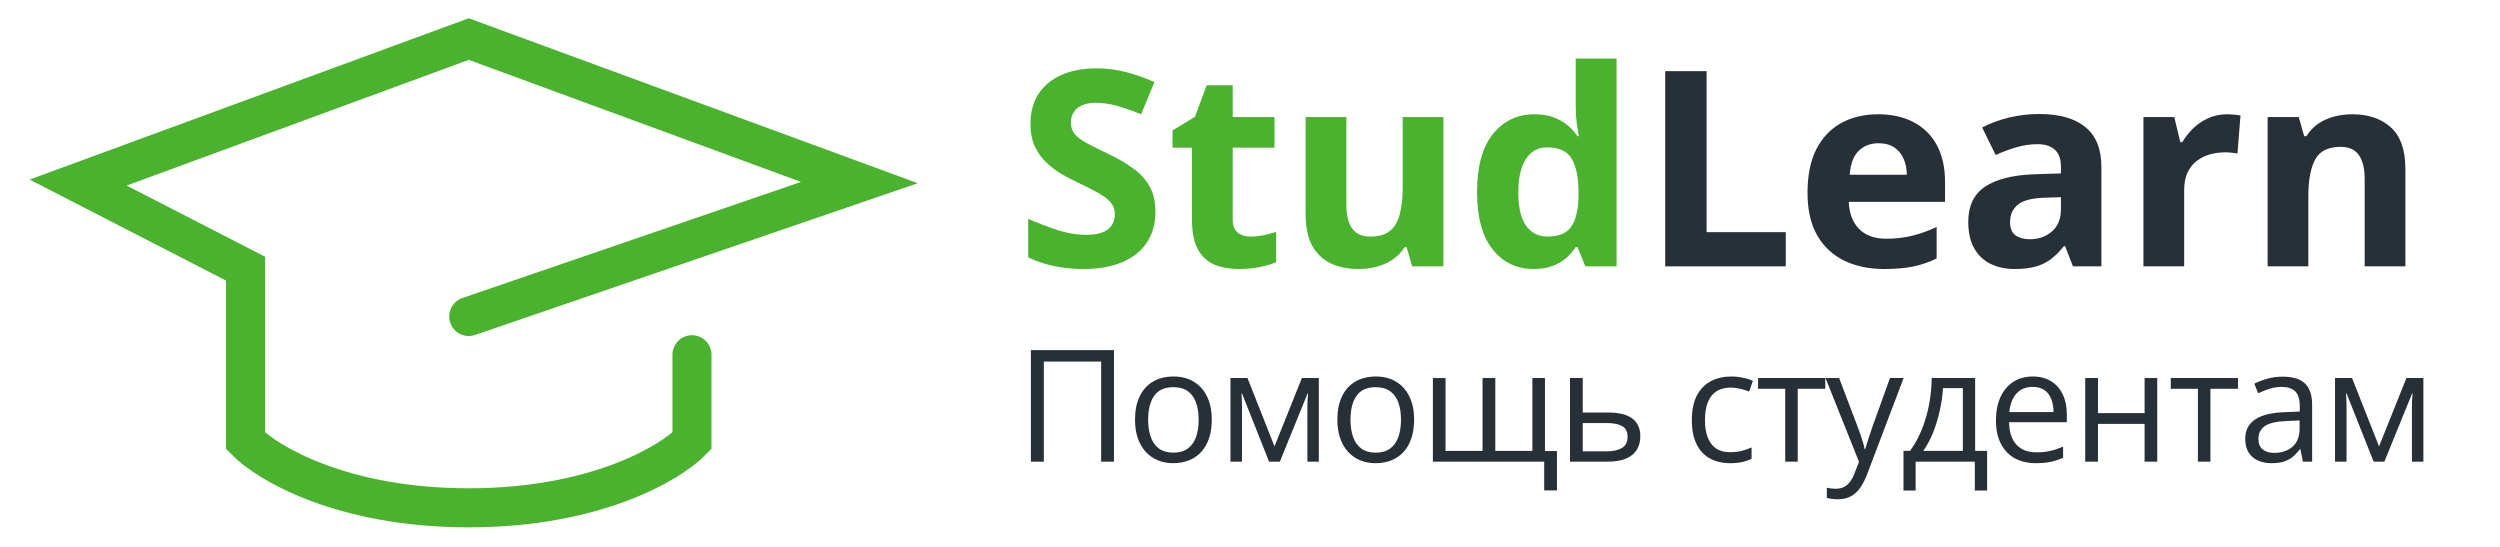 <svg width="128" height="28" viewBox="0 0 128 28" fill="none" xmlns="http://www.w3.org/2000/svg">
<path d="M24 16.204L44 9.347L24 2L4 9.347L12.571 13.755V22.571C13.682 23.714 17.524 26 24 26C30.476 26 34.318 23.714 35.429 22.571V18.163" stroke="#4AB32D" stroke-width="2" stroke-linecap="round"/>
<path d="M52.781 23.637V17.926H57.035V23.637H56.379V18.512H53.445V23.637H52.781Z" fill="#272F37"/>
<path d="M62.043 21.488C62.043 21.84 61.998 22.154 61.906 22.43C61.815 22.706 61.684 22.939 61.512 23.129C61.34 23.319 61.132 23.465 60.887 23.566C60.645 23.665 60.37 23.715 60.063 23.715C59.776 23.715 59.513 23.665 59.274 23.566C59.037 23.465 58.831 23.319 58.656 23.129C58.484 22.939 58.35 22.706 58.254 22.43C58.16 22.154 58.113 21.84 58.113 21.488C58.113 21.02 58.193 20.621 58.352 20.293C58.511 19.962 58.737 19.711 59.031 19.539C59.328 19.365 59.681 19.277 60.09 19.277C60.481 19.277 60.822 19.365 61.113 19.539C61.408 19.713 61.636 19.966 61.797 20.297C61.961 20.625 62.043 21.022 62.043 21.488ZM58.785 21.488C58.785 21.832 58.831 22.13 58.922 22.383C59.013 22.635 59.154 22.831 59.344 22.969C59.534 23.107 59.779 23.176 60.078 23.176C60.375 23.176 60.619 23.107 60.809 22.969C61.002 22.831 61.143 22.635 61.234 22.383C61.326 22.13 61.371 21.832 61.371 21.488C61.371 21.147 61.326 20.853 61.234 20.605C61.143 20.355 61.003 20.163 60.813 20.027C60.623 19.892 60.377 19.824 60.074 19.824C59.629 19.824 59.302 19.971 59.094 20.266C58.888 20.56 58.785 20.967 58.785 21.488Z" fill="#272F37"/>
<path d="M67.524 19.355V23.637H66.938V20.848C66.938 20.733 66.94 20.617 66.946 20.5C66.953 20.38 66.963 20.26 66.973 20.141H66.95L65.528 23.637H64.977L63.59 20.141H63.567C63.575 20.26 63.58 20.38 63.582 20.5C63.588 20.617 63.59 20.741 63.59 20.871V23.637H63V19.355H63.871L65.254 22.855L66.657 19.355H67.524Z" fill="#272F37"/>
<path d="M72.403 21.488C72.403 21.84 72.357 22.154 72.266 22.43C72.175 22.706 72.043 22.939 71.872 23.129C71.7 23.319 71.491 23.465 71.247 23.566C71.004 23.665 70.73 23.715 70.422 23.715C70.136 23.715 69.873 23.665 69.633 23.566C69.396 23.465 69.191 23.319 69.016 23.129C68.844 22.939 68.71 22.706 68.614 22.43C68.52 22.154 68.473 21.84 68.473 21.488C68.473 21.02 68.553 20.621 68.711 20.293C68.87 19.962 69.097 19.711 69.391 19.539C69.688 19.365 70.041 19.277 70.45 19.277C70.84 19.277 71.181 19.365 71.473 19.539C71.767 19.713 71.995 19.966 72.157 20.297C72.321 20.625 72.403 21.022 72.403 21.488ZM69.145 21.488C69.145 21.832 69.191 22.13 69.282 22.383C69.373 22.635 69.513 22.831 69.704 22.969C69.894 23.107 70.138 23.176 70.438 23.176C70.735 23.176 70.978 23.107 71.168 22.969C71.361 22.831 71.503 22.635 71.594 22.383C71.685 22.13 71.731 21.832 71.731 21.488C71.731 21.147 71.685 20.853 71.594 20.605C71.503 20.355 71.362 20.163 71.172 20.027C70.982 19.892 70.736 19.824 70.434 19.824C69.989 19.824 69.662 19.971 69.454 20.266C69.248 20.56 69.145 20.967 69.145 21.488Z" fill="#272F37"/>
<path d="M79.102 19.355V23.094H79.716V25.109H79.063V23.637H73.364V19.355H74.012V23.086H75.907V19.355H76.559V23.086H78.458V19.355H79.102Z" fill="#272F37"/>
<path d="M81.036 21.121H82.348C82.713 21.121 83.016 21.167 83.259 21.258C83.501 21.349 83.682 21.484 83.802 21.664C83.924 21.844 83.985 22.066 83.985 22.332C83.985 22.598 83.925 22.828 83.805 23.023C83.688 23.219 83.506 23.37 83.259 23.477C83.014 23.583 82.697 23.637 82.309 23.637H80.384V19.355H81.036V21.121ZM83.333 22.363C83.333 22.1 83.239 21.918 83.052 21.816C82.867 21.712 82.608 21.66 82.274 21.66H81.036V23.109H82.278C82.591 23.109 82.844 23.052 83.04 22.938C83.235 22.82 83.333 22.629 83.333 22.363Z" fill="#272F37"/>
<path d="M88.575 23.715C88.19 23.715 87.85 23.635 87.556 23.477C87.261 23.318 87.032 23.076 86.868 22.75C86.704 22.424 86.622 22.014 86.622 21.52C86.622 21.001 86.708 20.578 86.88 20.25C87.055 19.919 87.294 19.674 87.599 19.516C87.903 19.357 88.25 19.277 88.638 19.277C88.851 19.277 89.057 19.299 89.255 19.344C89.456 19.385 89.62 19.439 89.747 19.504L89.552 20.047C89.422 19.995 89.271 19.948 89.099 19.906C88.93 19.865 88.771 19.844 88.622 19.844C88.325 19.844 88.078 19.908 87.88 20.035C87.685 20.163 87.538 20.35 87.439 20.598C87.342 20.845 87.294 21.15 87.294 21.512C87.294 21.858 87.341 22.154 87.435 22.398C87.531 22.643 87.673 22.831 87.861 22.961C88.051 23.088 88.288 23.152 88.571 23.152C88.798 23.152 89.002 23.129 89.185 23.082C89.367 23.033 89.532 22.975 89.681 22.91V23.488C89.538 23.561 89.377 23.617 89.2 23.656C89.026 23.695 88.817 23.715 88.575 23.715Z" fill="#272F37"/>
<path d="M93.454 19.906H92.044V23.637H91.404V19.906H90.013V19.355H93.454V19.906Z" fill="#272F37"/>
<path d="M93.466 19.355H94.162L95.107 21.84C95.162 21.986 95.212 22.126 95.259 22.262C95.306 22.395 95.348 22.522 95.384 22.645C95.421 22.767 95.449 22.885 95.47 23H95.498C95.534 22.87 95.586 22.699 95.654 22.488C95.722 22.275 95.794 22.057 95.873 21.836L96.767 19.355H97.466L95.603 24.266C95.504 24.529 95.388 24.758 95.255 24.953C95.125 25.148 94.966 25.298 94.779 25.402C94.591 25.509 94.365 25.562 94.099 25.562C93.977 25.562 93.869 25.555 93.775 25.539C93.681 25.526 93.6 25.51 93.533 25.492V24.973C93.59 24.986 93.659 24.997 93.74 25.008C93.823 25.018 93.909 25.023 93.998 25.023C94.159 25.023 94.298 24.992 94.415 24.93C94.535 24.87 94.638 24.781 94.724 24.664C94.81 24.547 94.884 24.408 94.947 24.246L95.181 23.645L93.466 19.355Z" fill="#272F37"/>
<path d="M101.127 19.355V23.086H101.74V25.117H101.111V23.637H98.08V25.117H97.459V23.086H97.794C98.039 22.747 98.243 22.376 98.404 21.973C98.565 21.569 98.688 21.146 98.771 20.703C98.854 20.258 98.899 19.809 98.904 19.355H101.127ZM100.498 19.871H99.482C99.459 20.251 99.403 20.638 99.314 21.031C99.228 21.424 99.114 21.799 98.97 22.156C98.827 22.51 98.66 22.82 98.47 23.086H100.498V19.871Z" fill="#272F37"/>
<path d="M104.08 19.277C104.444 19.277 104.757 19.358 105.017 19.52C105.278 19.681 105.477 19.908 105.615 20.199C105.753 20.488 105.822 20.827 105.822 21.215V21.617H102.865C102.873 22.12 102.998 22.503 103.24 22.766C103.482 23.029 103.823 23.16 104.263 23.16C104.534 23.16 104.774 23.135 104.982 23.086C105.191 23.037 105.407 22.963 105.631 22.867V23.438C105.414 23.534 105.2 23.604 104.986 23.648C104.775 23.693 104.525 23.715 104.236 23.715C103.825 23.715 103.465 23.631 103.158 23.465C102.853 23.296 102.616 23.048 102.447 22.723C102.278 22.397 102.193 21.999 102.193 21.527C102.193 21.066 102.27 20.668 102.424 20.332C102.58 19.994 102.799 19.733 103.08 19.551C103.364 19.369 103.697 19.277 104.08 19.277ZM104.072 19.809C103.726 19.809 103.45 19.922 103.244 20.148C103.038 20.375 102.916 20.691 102.877 21.098H105.142C105.14 20.842 105.099 20.619 105.021 20.426C104.946 20.23 104.83 20.079 104.674 19.973C104.517 19.863 104.317 19.809 104.072 19.809Z" fill="#272F37"/>
<path d="M107.416 19.355V21.152H109.803V19.355H110.451V23.637H109.803V21.703H107.416V23.637H106.764V19.355H107.416Z" fill="#272F37"/>
<path d="M114.584 19.906H113.174V23.637H112.533V19.906H111.143V19.355H114.584V19.906Z" fill="#272F37"/>
<path d="M116.873 19.285C117.384 19.285 117.763 19.4 118.01 19.629C118.257 19.858 118.381 20.224 118.381 20.727V23.637H117.908L117.783 23.004H117.752C117.632 23.16 117.507 23.292 117.377 23.398C117.247 23.503 117.096 23.582 116.924 23.637C116.755 23.689 116.546 23.715 116.299 23.715C116.039 23.715 115.807 23.669 115.604 23.578C115.403 23.487 115.244 23.349 115.127 23.164C115.013 22.979 114.955 22.745 114.955 22.461C114.955 22.034 115.125 21.706 115.463 21.477C115.802 21.247 116.317 21.122 117.01 21.102L117.748 21.07V20.809C117.748 20.439 117.669 20.18 117.51 20.031C117.351 19.883 117.127 19.809 116.838 19.809C116.614 19.809 116.401 19.841 116.197 19.906C115.994 19.971 115.802 20.048 115.619 20.137L115.42 19.645C115.613 19.546 115.834 19.461 116.084 19.391C116.334 19.32 116.597 19.285 116.873 19.285ZM117.74 21.527L117.088 21.555C116.554 21.576 116.178 21.663 115.959 21.816C115.74 21.97 115.631 22.188 115.631 22.469C115.631 22.713 115.705 22.895 115.854 23.012C116.002 23.129 116.199 23.188 116.444 23.188C116.824 23.188 117.135 23.082 117.377 22.871C117.619 22.66 117.74 22.344 117.74 21.922V21.527Z" fill="#272F37"/>
<path d="M124.077 19.355V23.637H123.491V20.848C123.491 20.733 123.493 20.617 123.498 20.5C123.506 20.38 123.515 20.26 123.526 20.141H123.502L122.08 23.637H121.53L120.143 20.141H120.12C120.127 20.26 120.133 20.38 120.135 20.5C120.14 20.617 120.143 20.741 120.143 20.871V23.637H119.553V19.355H120.424L121.807 22.855L123.209 19.355H124.077Z" fill="#272F37"/>
<path d="M59.157 10.861C59.157 11.454 59.014 11.969 58.727 12.406C58.44 12.844 58.02 13.181 57.469 13.418C56.922 13.655 56.257 13.773 55.473 13.773C55.126 13.773 54.787 13.751 54.454 13.705C54.126 13.659 53.809 13.593 53.504 13.507C53.203 13.416 52.916 13.304 52.643 13.172V11.203C53.117 11.413 53.609 11.602 54.119 11.771C54.63 11.939 55.135 12.023 55.637 12.023C55.983 12.023 56.261 11.978 56.471 11.887C56.685 11.796 56.84 11.67 56.935 11.511C57.031 11.351 57.079 11.169 57.079 10.964C57.079 10.713 56.995 10.499 56.826 10.321C56.658 10.144 56.425 9.977 56.129 9.822C55.837 9.667 55.507 9.501 55.138 9.323C54.905 9.214 54.652 9.082 54.379 8.927C54.105 8.767 53.846 8.574 53.6 8.346C53.353 8.118 53.151 7.842 52.991 7.519C52.836 7.19 52.759 6.798 52.759 6.343C52.759 5.746 52.895 5.235 53.169 4.812C53.442 4.388 53.832 4.064 54.338 3.841C54.848 3.613 55.45 3.499 56.143 3.499C56.662 3.499 57.157 3.561 57.626 3.684C58.1 3.802 58.594 3.975 59.109 4.203L58.426 5.851C57.965 5.664 57.553 5.52 57.188 5.42C56.824 5.315 56.453 5.263 56.074 5.263C55.81 5.263 55.584 5.306 55.398 5.393C55.211 5.475 55.069 5.593 54.974 5.748C54.878 5.898 54.83 6.074 54.83 6.274C54.83 6.511 54.898 6.712 55.035 6.876C55.176 7.035 55.386 7.19 55.664 7.341C55.947 7.491 56.297 7.667 56.717 7.867C57.227 8.109 57.662 8.362 58.023 8.626C58.387 8.886 58.667 9.193 58.863 9.549C59.059 9.9 59.157 10.337 59.157 10.861Z" fill="#4AB32D"/>
<path d="M64.024 12.112C64.252 12.112 64.473 12.089 64.688 12.044C64.906 11.998 65.123 11.941 65.337 11.873V13.425C65.114 13.525 64.836 13.607 64.503 13.671C64.175 13.739 63.815 13.773 63.423 13.773C62.967 13.773 62.557 13.7 62.192 13.555C61.832 13.404 61.547 13.147 61.338 12.782C61.133 12.413 61.03 11.9 61.03 11.244V7.56H60.032V6.678L61.181 5.98L61.782 4.367H63.115V5.994H65.255V7.56H63.115V11.244C63.115 11.536 63.197 11.755 63.361 11.9C63.53 12.042 63.751 12.112 64.024 12.112Z" fill="#4AB32D"/>
<path d="M73.902 5.994V13.637H72.303L72.022 12.659H71.913C71.749 12.919 71.544 13.131 71.298 13.295C71.052 13.459 70.781 13.58 70.484 13.657C70.188 13.735 69.88 13.773 69.561 13.773C69.015 13.773 68.538 13.678 68.133 13.486C67.727 13.29 67.41 12.987 67.183 12.577C66.959 12.167 66.848 11.634 66.848 10.977V5.994H68.933V10.458C68.933 11.005 69.031 11.417 69.227 11.695C69.422 11.973 69.735 12.112 70.163 12.112C70.587 12.112 70.92 12.017 71.161 11.825C71.403 11.629 71.571 11.344 71.667 10.971C71.767 10.592 71.817 10.132 71.817 9.59V5.994H73.902Z" fill="#4AB32D"/>
<path d="M78.51 13.773C77.658 13.773 76.963 13.441 76.425 12.775C75.892 12.105 75.625 11.123 75.625 9.829C75.625 8.521 75.896 7.532 76.439 6.862C76.981 6.188 77.689 5.851 78.564 5.851C78.929 5.851 79.25 5.901 79.528 6.001C79.806 6.101 80.046 6.236 80.246 6.404C80.451 6.573 80.624 6.762 80.766 6.972H80.834C80.807 6.826 80.772 6.612 80.731 6.329C80.695 6.042 80.677 5.748 80.677 5.447V3H82.769V13.637H81.169L80.766 12.646H80.677C80.545 12.855 80.378 13.046 80.178 13.22C79.982 13.388 79.747 13.523 79.474 13.623C79.2 13.723 78.879 13.773 78.51 13.773ZM79.241 12.112C79.811 12.112 80.212 11.944 80.444 11.606C80.681 11.265 80.807 10.752 80.82 10.068V9.843C80.82 9.1 80.706 8.533 80.478 8.141C80.251 7.744 79.827 7.546 79.207 7.546C78.747 7.546 78.387 7.744 78.127 8.141C77.867 8.537 77.737 9.109 77.737 9.856C77.737 10.604 77.867 11.167 78.127 11.545C78.391 11.923 78.763 12.112 79.241 12.112Z" fill="#4AB32D"/>
<path d="M85.258 13.637V3.643H87.377V11.887H91.431V13.637H85.258Z" fill="#272F37"/>
<path d="M96.161 5.851C96.868 5.851 97.476 5.987 97.986 6.261C98.497 6.53 98.891 6.922 99.169 7.437C99.447 7.952 99.586 8.58 99.586 9.323V10.335H94.657C94.68 10.923 94.856 11.385 95.184 11.723C95.516 12.055 95.977 12.222 96.564 12.222C97.052 12.222 97.499 12.171 97.904 12.071C98.31 11.971 98.727 11.821 99.155 11.62V13.233C98.777 13.42 98.38 13.557 97.966 13.644C97.556 13.73 97.057 13.773 96.469 13.773C95.703 13.773 95.024 13.632 94.432 13.35C93.844 13.067 93.381 12.636 93.044 12.058C92.711 11.479 92.545 10.75 92.545 9.87C92.545 8.977 92.695 8.234 92.996 7.642C93.301 7.045 93.725 6.598 94.268 6.302C94.81 6.001 95.441 5.851 96.161 5.851ZM96.175 7.334C95.769 7.334 95.432 7.464 95.163 7.724C94.899 7.983 94.746 8.391 94.705 8.947H97.631C97.626 8.637 97.569 8.362 97.46 8.12C97.355 7.879 97.196 7.687 96.981 7.546C96.772 7.405 96.503 7.334 96.175 7.334Z" fill="#272F37"/>
<path d="M104.412 5.837C105.438 5.837 106.224 6.06 106.771 6.507C107.317 6.953 107.591 7.632 107.591 8.544V13.637H106.135L105.731 12.598H105.677C105.458 12.871 105.235 13.094 105.007 13.268C104.779 13.441 104.517 13.568 104.221 13.65C103.924 13.732 103.564 13.773 103.141 13.773C102.689 13.773 102.284 13.687 101.924 13.514C101.568 13.341 101.288 13.076 101.083 12.721C100.878 12.361 100.775 11.905 100.775 11.354C100.775 10.542 101.06 9.945 101.63 9.562C102.2 9.175 103.054 8.961 104.193 8.92L105.52 8.879V8.544C105.52 8.143 105.415 7.849 105.205 7.662C104.995 7.475 104.704 7.382 104.33 7.382C103.961 7.382 103.599 7.434 103.243 7.539C102.888 7.644 102.532 7.776 102.177 7.936L101.486 6.527C101.892 6.313 102.345 6.145 102.847 6.021C103.353 5.898 103.874 5.837 104.412 5.837ZM105.52 10.096L104.713 10.123C104.038 10.141 103.569 10.262 103.305 10.485C103.045 10.709 102.915 11.003 102.915 11.367C102.915 11.686 103.008 11.914 103.195 12.051C103.382 12.183 103.626 12.249 103.927 12.249C104.373 12.249 104.749 12.117 105.055 11.852C105.365 11.588 105.52 11.212 105.52 10.725V10.096Z" fill="#272F37"/>
<path d="M114.01 5.851C114.115 5.851 114.235 5.857 114.372 5.871C114.513 5.88 114.627 5.894 114.714 5.912L114.557 7.867C114.488 7.844 114.39 7.828 114.263 7.819C114.14 7.806 114.033 7.799 113.941 7.799C113.673 7.799 113.41 7.833 113.155 7.901C112.905 7.97 112.679 8.081 112.479 8.236C112.278 8.387 112.118 8.587 112 8.838C111.886 9.084 111.829 9.387 111.829 9.747V13.637H109.744V5.994H111.323L111.631 7.279H111.733C111.884 7.02 112.071 6.783 112.294 6.568C112.522 6.35 112.779 6.176 113.066 6.049C113.358 5.917 113.673 5.851 114.01 5.851Z" fill="#272F37"/>
<path d="M120.442 5.851C121.258 5.851 121.914 6.074 122.411 6.521C122.908 6.963 123.156 7.673 123.156 8.653V13.637H121.071V9.173C121.071 8.626 120.971 8.214 120.771 7.936C120.575 7.658 120.265 7.519 119.841 7.519C119.203 7.519 118.768 7.735 118.535 8.168C118.303 8.601 118.187 9.225 118.187 10.041V13.637H116.102V5.994H117.694L117.975 6.972H118.091C118.255 6.707 118.458 6.493 118.699 6.329C118.945 6.165 119.216 6.044 119.513 5.967C119.813 5.889 120.123 5.851 120.442 5.851Z" fill="#272F37"/>
</svg>
